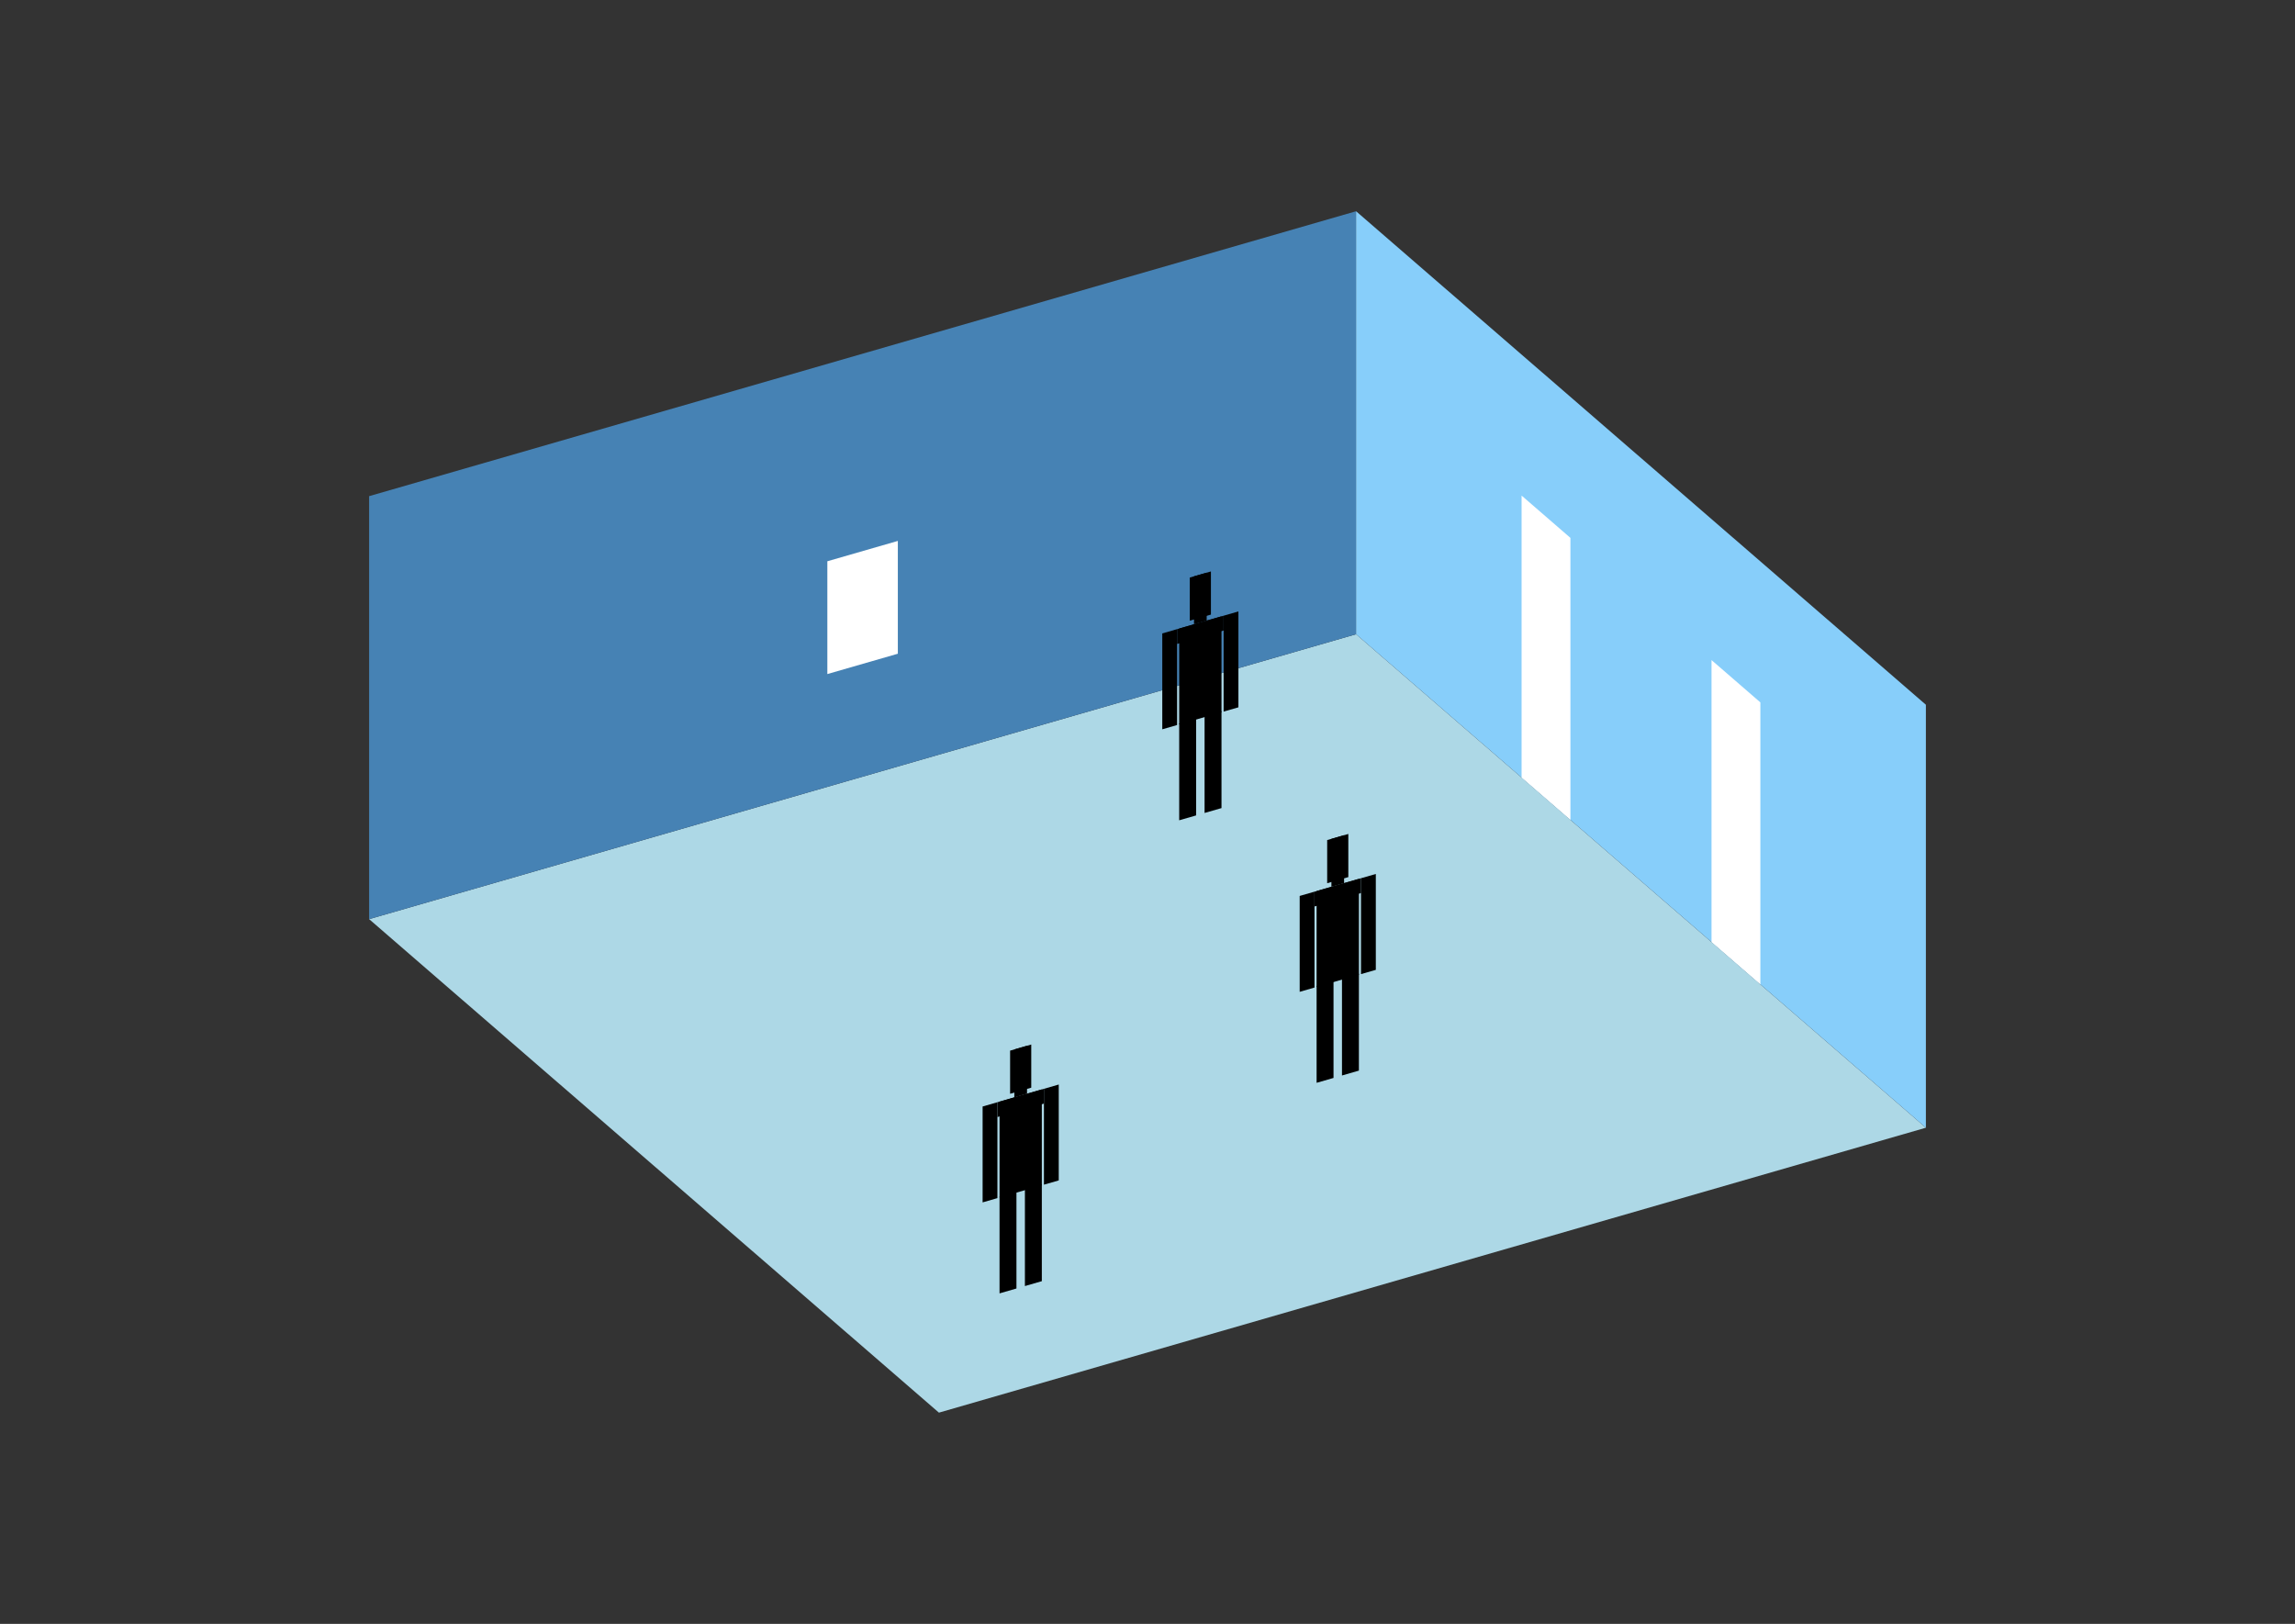 <?xml version="1.0" encoding="UTF-8"?>
<svg
  xmlns="http://www.w3.org/2000/svg"
  width="848"
  height="600"
  style="background-color:white"
>
  <rect width="100%" height="100%" fill="#333333" stroke="none"/>
  <polygon fill="lightblue" points="346.935,521.95 136.39,339.612 501.065,234.34 711.61,416.677" />
  <polygon fill="steelblue" points="136.39,339.612 136.39,183.323 501.065,78.05 501.065,234.34" />
  <polygon fill="lightskyblue" points="711.61,416.677 711.61,260.388 501.065,78.05 501.065,234.34" />
  <polygon fill="white" points="580.27,302.933 580.27,198.74 562.223,183.111 562.223,287.304" />
  <polygon fill="white" points="650.452,363.712 650.452,259.52 632.405,243.891 632.405,348.083" />
  <polygon fill="white" points="305.703,249.058 305.703,207.381 331.751,199.862 331.751,241.539" />
  <polygon fill="hsl(324.0,50.0%,73.075%)" points="435.713,303.086 435.713,267.307 441.964,265.502 441.964,301.282" />
  <polygon fill="hsl(324.0,50.0%,73.075%)" points="451.342,298.575 451.342,262.795 445.09,264.6 445.09,300.379" />
  <polygon fill="hsl(324.0,50.0%,73.075%)" points="429.461,269.466 429.461,234.04 434.931,232.461 434.931,267.886" />
  <polygon fill="hsl(324.0,50.0%,73.075%)" points="452.123,262.924 452.123,227.498 457.593,225.919 457.593,261.345" />
  <polygon fill="hsl(324.0,50.0%,73.075%)" points="434.931,237.931 434.931,232.461 452.123,227.498 452.123,232.968" />
  <polygon fill="hsl(324.0,50.0%,73.075%)" points="435.713,267.661 435.713,232.235 451.342,227.724 451.342,263.149" />
  <polygon fill="hsl(324.0,50.0%,73.075%)" points="439.62,229.336 439.62,213.395 447.434,211.139 447.434,227.08" />
  <polygon fill="hsl(324.0,50.0%,73.075%)" points="441.183,230.656 441.183,212.943 445.872,211.59 445.872,229.303" />
  <polygon fill="hsl(324.0,50.0%,50.111%)" points="486.483,400.085 486.483,364.305 492.735,362.5 492.735,398.28" />
  <polygon fill="hsl(324.0,50.0%,50.111%)" points="502.112,395.573 502.112,359.793 495.861,361.598 495.861,397.378" />
  <polygon fill="hsl(324.0,50.0%,50.111%)" points="480.232,366.464 480.232,331.038 485.702,329.459 485.702,364.885" />
  <polygon fill="hsl(324.0,50.0%,50.111%)" points="502.894,359.922 502.894,324.497 508.364,322.917 508.364,358.343" />
  <polygon fill="hsl(324.0,50.0%,50.111%)" points="485.702,334.929 485.702,329.459 502.894,324.497 502.894,329.967" />
  <polygon fill="hsl(324.0,50.0%,50.111%)" points="486.483,364.659 486.483,329.234 502.112,324.722 502.112,360.148" />
  <polygon fill="hsl(324.0,50.0%,50.111%)" points="490.391,326.335 490.391,310.393 498.205,308.137 498.205,324.079" />
  <polygon fill="hsl(324.0,50.0%,50.111%)" points="491.953,327.655 491.953,309.942 496.642,308.588 496.642,326.301" />
  <polygon fill="hsl(324.0,50.0%,41.066%)" points="369.326,477.885 369.326,442.105 375.578,440.3 375.578,476.08" />
  <polygon fill="hsl(324.0,50.0%,41.066%)" points="384.955,473.373 384.955,437.593 378.704,439.398 378.704,475.178" />
  <polygon fill="hsl(324.0,50.0%,41.066%)" points="363.075,444.264 363.075,408.838 368.545,407.259 368.545,442.685" />
  <polygon fill="hsl(324.0,50.0%,41.066%)" points="385.737,437.722 385.737,402.296 391.207,400.717 391.207,436.143" />
  <polygon fill="hsl(324.0,50.0%,41.066%)" points="368.545,412.729 368.545,407.259 385.737,402.296 385.737,407.767" />
  <polygon fill="hsl(324.0,50.0%,41.066%)" points="369.326,442.459 369.326,407.034 384.955,402.522 384.955,437.948" />
  <polygon fill="hsl(324.0,50.0%,41.066%)" points="373.234,404.135 373.234,388.193 381.048,385.937 381.048,401.879" />
  <polygon fill="hsl(324.0,50.0%,41.066%)" points="374.797,405.455 374.797,387.742 379.485,386.388 379.485,404.101" />
</svg>
